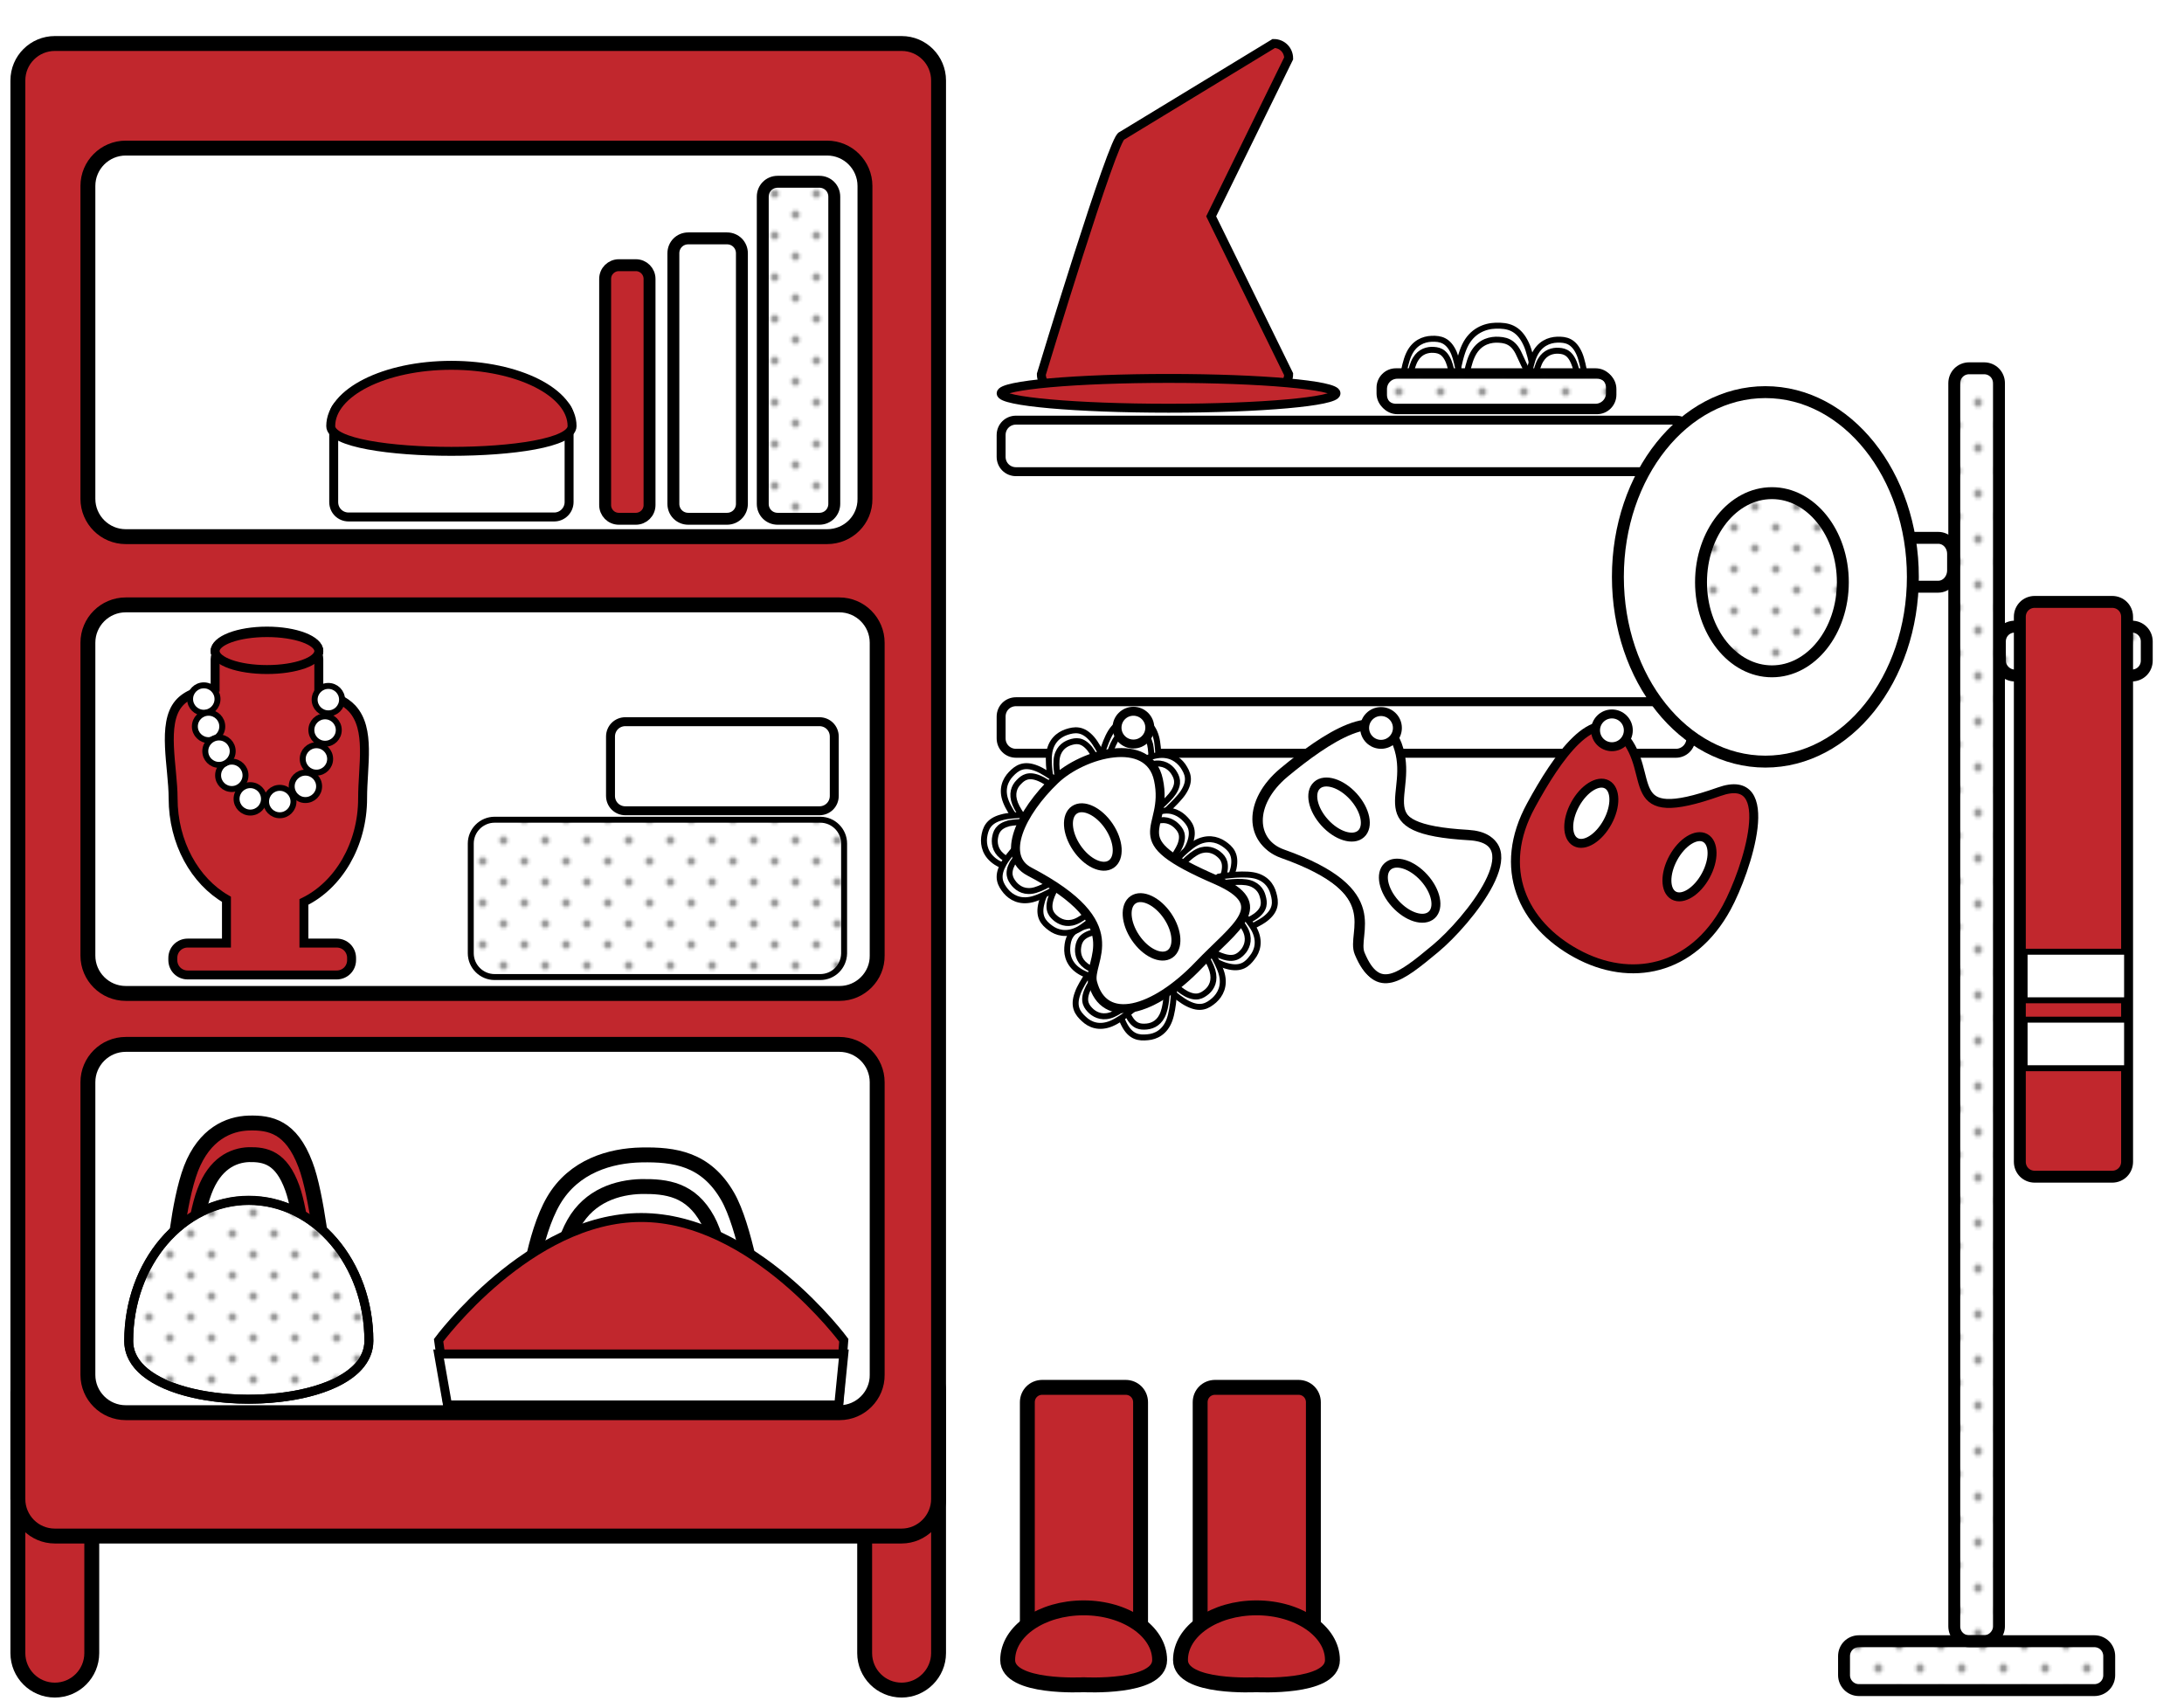<?xml version="1.0" encoding="utf-8"?>
<!-- Generator: Adobe Illustrator 21.0.2, SVG Export Plug-In . SVG Version: 6.00 Build 0)  -->
<svg version="1.1" id="Layer_1" onload="animate" xmlns="http://www.w3.org/2000/svg" xmlns:xlink="http://www.w3.org/1999/xlink"
	 x="0px" y="0px" viewBox="0 0 733 571" style="enable-background:new 0 0 733 571;" xml:space="preserve">
<style type="text/css">
	.st0{fill:none;}
	.st1{fill:#999999;}
	.st2{fill:#C1272D;stroke:#000000;stroke-width:5;stroke-miterlimit:10;}
	.st3{fill:#FFFFFF;stroke:#000000;stroke-width:5;stroke-miterlimit:10;}
	.st4{fill:url(#SVGID_7_);stroke:#000000;stroke-width:4;stroke-miterlimit:10;}
	.st5{fill:#FFFFFF;stroke:#000000;stroke-width:4;stroke-miterlimit:10;}
	.st6{fill:#C1272D;stroke:#000000;stroke-width:4;stroke-miterlimit:10;}
	.st7{fill:#FFFFFF;stroke:#000000;stroke-width:3;stroke-miterlimit:10;}
	.st8{fill:#C1272D;stroke:#000000;stroke-width:3;stroke-miterlimit:10;}
	.st9{fill:url(#SVGID_8_);stroke:#000000;stroke-width:3;stroke-miterlimit:10;}
	.st10{fill:#FFFFFF;stroke:#000000;stroke-width:2;stroke-linecap:round;stroke-linejoin:round;stroke-miterlimit:10;}
	.st11{fill:#FFFFFF;stroke:#000000;stroke-width:2;stroke-miterlimit:10;}
	.st12{fill:url(#SVGID_9_);stroke:#000000;stroke-width:2;stroke-miterlimit:10;}
	.st13{fill:none;stroke:#000000;stroke-width:3;stroke-miterlimit:10;}
	.st14{fill:#C1272D;stroke:#000000;stroke-width:5;stroke-linecap:round;stroke-linejoin:round;stroke-miterlimit:10;}
	.st15{fill:#FFFFFF;stroke:#000000;stroke-width:5;stroke-linecap:round;stroke-linejoin:round;stroke-miterlimit:10;}
	.st16{fill:url(#SVGID_10_);stroke:#000000;stroke-width:3;stroke-miterlimit:10;}
	.st17{fill:url(#SVGID_11_);stroke:#000000;stroke-width:3;stroke-miterlimit:10;}
	.st18{fill:url(#SVGID_12_);stroke:#000000;stroke-width:4;stroke-miterlimit:10;}
	.st19{fill:url(#SVGID_13_);stroke:#000000;stroke-width:4;stroke-miterlimit:10;}
	.st20{fill:url(#SVGID_14_);stroke:#000000;stroke-width:4;stroke-miterlimit:10;}
	.st21{fill:url(#SVGID_15_);stroke:#000000;stroke-width:4;stroke-miterlimit:10;}
</style>
<pattern  y="571" width="14" height="14" patternUnits="userSpaceOnUse" id="New_Pattern_Swatch_44" viewBox="0 -14 14 14" style="overflow:visible;">
	<g>
		<rect y="-14" class="st0" width="14" height="14"/>
		<g>
			<rect y="-14" class="st0" width="14" height="14"/>
			<circle class="st1" cx="7" cy="-7" r="1.4"/>
			<path class="st1" d="M14-1.4V0h-1.4C12.6-0.8,13.2-1.4,14-1.4z"/>
			<path class="st1" d="M1.4,0H0v-1.4l0,0C0.8-1.4,1.4-0.8,1.4,0z"/>
			<path class="st1" d="M14-12.6c-0.8,0-1.4-0.6-1.4-1.4H14V-12.6z"/>
			<path class="st1" d="M0-12.6L0-12.6V-14h1.4C1.4-13.2,0.8-12.6,0-12.6z"/>
		</g>
	</g>
</pattern>
<pattern  y="571" width="14" height="14" patternUnits="userSpaceOnUse" id="SVGID_1_" viewBox="0 -14 14 14" style="overflow:visible;">
	<g>
		<rect y="-14" class="st0" width="14" height="14"/>
		<g>
			<rect y="-14" class="st0" width="14" height="14"/>
			<circle class="st1" cx="7" cy="-7" r="1.4"/>
			<path class="st1" d="M14-1.4V0h-1.4C12.6-0.8,13.2-1.4,14-1.4z"/>
			<path class="st1" d="M1.4,0H0v-1.4l0,0C0.8-1.4,1.4-0.8,1.4,0z"/>
			<path class="st1" d="M14-12.6c-0.8,0-1.4-0.6-1.4-1.4H14V-12.6z"/>
			<path class="st1" d="M0-12.6L0-12.6V-14h1.4C1.4-13.2,0.8-12.6,0-12.6z"/>
		</g>
	</g>
</pattern>
<pattern  y="571" width="14" height="14" patternUnits="userSpaceOnUse" id="SVGID_2_" viewBox="0 -14 14 14" style="overflow:visible;">
	<g>
		<rect y="-14" class="st0" width="14" height="14"/>
		<g>
			<rect y="-14" class="st0" width="14" height="14"/>
			<circle class="st1" cx="7" cy="-7" r="1.4"/>
			<path class="st1" d="M14-1.4V0h-1.4C12.6-0.8,13.2-1.4,14-1.4z"/>
			<path class="st1" d="M1.4,0H0v-1.4l0,0C0.8-1.4,1.4-0.8,1.4,0z"/>
			<path class="st1" d="M14-12.6c-0.8,0-1.4-0.6-1.4-1.4H14V-12.6z"/>
			<path class="st1" d="M0-12.6L0-12.6V-14h1.4C1.4-13.2,0.8-12.6,0-12.6z"/>
		</g>
	</g>
</pattern>
<pattern  y="571" width="14" height="14" patternUnits="userSpaceOnUse" id="SVGID_3_" viewBox="0 -14 14 14" style="overflow:visible;">
	<g>
		<rect y="-14" class="st0" width="14" height="14"/>
		<g>
			<rect y="-14" class="st0" width="14" height="14"/>
			<circle class="st1" cx="7" cy="-7" r="1.4"/>
			<path class="st1" d="M14-1.4V0h-1.4C12.6-0.8,13.2-1.4,14-1.4z"/>
			<path class="st1" d="M1.4,0H0v-1.4l0,0C0.8-1.4,1.4-0.8,1.4,0z"/>
			<path class="st1" d="M14-12.6c-0.8,0-1.4-0.6-1.4-1.4H14V-12.6z"/>
			<path class="st1" d="M0-12.6L0-12.6V-14h1.4C1.4-13.2,0.8-12.6,0-12.6z"/>
		</g>
	</g>
</pattern>
<pattern  y="571" width="14" height="14" patternUnits="userSpaceOnUse" id="SVGID_4_" viewBox="0 -14 14 14" style="overflow:visible;">
	<g>
		<rect y="-14" class="st0" width="14" height="14"/>
		<g>
			<rect y="-14" class="st0" width="14" height="14"/>
			<circle class="st1" cx="7" cy="-7" r="1.4"/>
			<path class="st1" d="M14-1.4V0h-1.4C12.6-0.8,13.2-1.4,14-1.4z"/>
			<path class="st1" d="M1.4,0H0v-1.4l0,0C0.8-1.4,1.4-0.8,1.4,0z"/>
			<path class="st1" d="M14-12.6c-0.8,0-1.4-0.6-1.4-1.4H14V-12.6z"/>
			<path class="st1" d="M0-12.6L0-12.6V-14h1.4C1.4-13.2,0.8-12.6,0-12.6z"/>
		</g>
	</g>
</pattern>
<pattern  y="571" width="14" height="14" patternUnits="userSpaceOnUse" id="SVGID_5_" viewBox="0 -14 14 14" style="overflow:visible;">
	<g>
		<rect y="-14" class="st0" width="14" height="14"/>
		<g>
			<rect y="-14" class="st0" width="14" height="14"/>
			<circle class="st1" cx="7" cy="-7" r="1.4"/>
			<path class="st1" d="M14-1.4V0h-1.4C12.6-0.8,13.2-1.4,14-1.4z"/>
			<path class="st1" d="M1.4,0H0v-1.4l0,0C0.8-1.4,1.4-0.8,1.4,0z"/>
			<path class="st1" d="M14-12.6c-0.8,0-1.4-0.6-1.4-1.4H14V-12.6z"/>
			<path class="st1" d="M0-12.6L0-12.6V-14h1.4C1.4-13.2,0.8-12.6,0-12.6z"/>
		</g>
	</g>
</pattern>
<pattern  y="571" width="14" height="14" patternUnits="userSpaceOnUse" id="SVGID_6_" viewBox="0 -14 14 14" style="overflow:visible;">
	<g>
		<rect y="-14" class="st0" width="14" height="14"/>
		<g>
			<rect y="-14" class="st0" width="14" height="14"/>
			<circle class="st1" cx="7" cy="-7" r="1.4"/>
			<path class="st1" d="M14-1.4V0h-1.4C12.6-0.8,13.2-1.4,14-1.4z"/>
			<path class="st1" d="M1.4,0H0v-1.4l0,0C0.8-1.4,1.4-0.8,1.4,0z"/>
			<path class="st1" d="M14-12.6c-0.8,0-1.4-0.6-1.4-1.4H14V-12.6z"/>
			<path class="st1" d="M0-12.6L0-12.6V-14h1.4C1.4-13.2,0.8-12.6,0-12.6z"/>
		</g>
	</g>
</pattern>
<g id="Layer_4">
	<path class="st2" d="M302.6,567.2L302.6,567.2c-6.9,0-12.4-5.6-12.4-12.4V467c0-6.9,5.6-12.4,12.4-12.4l0,0
		c6.9,0,12.4,5.6,12.4,12.4v87.8C315,561.6,309.4,567.2,302.6,567.2z"/>
	<path class="st2" d="M18.4,567.2L18.4,567.2c-6.9,0-12.4-5.6-12.4-12.4V467c0-6.9,5.6-12.4,12.4-12.4l0,0c6.9,0,12.4,5.6,12.4,12.4
		v87.8C30.8,561.6,25.3,567.2,18.4,567.2z"/>
	<path class="st2" d="M302.6,515.5H18.4c-6.9,0-12.4-5.6-12.4-12.4V27c0-6.9,5.6-12.4,12.4-12.4h284.2c6.9,0,12.4,5.6,12.4,12.4
		v476.1C315,509.9,309.4,515.5,302.6,515.5z"/>
	<path class="st3" d="M281.8,474.1H42.2c-7,0-12.7-5.7-12.7-12.7v-98.2c0-7,5.7-12.7,12.7-12.7h239.5c7,0,12.7,5.7,12.7,12.7v98.2
		C294.5,468.3,288.8,474.1,281.8,474.1z"/>
	<path class="st3" d="M281.8,333.4H42.2c-7,0-12.7-5.7-12.7-12.7v-105c0-7,5.7-12.7,12.7-12.7h239.5c7,0,12.7,5.7,12.7,12.7v105
		C294.5,327.6,288.8,333.4,281.8,333.4z"/>
	<path class="st3" d="M277.6,180.1H42.2c-7,0-12.7-5.7-12.7-12.7v-105c0-7,5.7-12.7,12.7-12.7h235.4c7,0,12.7,5.7,12.7,12.7v105
		C290.4,174.4,284.7,180.1,277.6,180.1z"/>
	<g>
		<path class="st2" d="M377.8,560h-28c-2.8,0-5-2.2-5-5v-84.4c0-2.8,2.2-5,5-5h28c2.8,0,5,2.2,5,5V555
			C382.8,557.7,380.5,560,377.8,560z"/>
		<path class="st2" d="M389.2,557.1c0,9.7-25.5,8.3-25.5,8.3s-25.5,1.4-25.5-8.3s11.4-17.5,25.5-17.5S389.2,547.5,389.2,557.1z"/>
	</g>
	<g>
		<path class="st2" d="M435.8,560h-28c-2.8,0-5-2.2-5-5v-84.4c0-2.8,2.2-5,5-5h28c2.8,0,5,2.2,5,5V555
			C440.8,557.7,438.5,560,435.8,560z"/>
		<path class="st2" d="M447.2,557.1c0,9.7-25.5,8.3-25.5,8.3s-25.5,1.4-25.5-8.3s11.4-17.5,25.5-17.5S447.2,547.5,447.2,557.1z"/>
	</g>
	<pattern  id="SVGID_7_" xlink:href="#New_Pattern_Swatch_44" patternTransform="matrix(1 0 0 -1 -188 -16374)">
	</pattern>
	<path class="st4" d="M275,174.1h-14c-2.8,0-5-2.2-5-5V66c0-2.8,2.2-5,5-5h14c2.8,0,5,2.2,5,5v103.1
		C280,171.9,277.8,174.1,275,174.1z"/>
	<path class="st5" d="M244,174.1h-13c-2.8,0-5-2.2-5-5V85c0-2.8,2.2-5,5-5h13c2.8,0,5,2.2,5,5v84.1C249,171.9,246.8,174.1,244,174.1
		z"/>
	<path class="st6" d="M213.4,174.1h-5.7c-2.6,0-4.6-2.1-4.6-4.6V93.6c0-2.6,2.1-4.6,4.6-4.6h5.7c2.6,0,4.6,2.1,4.6,4.6v75.9
		C218,172.1,215.9,174.1,213.4,174.1z"/>
	<path class="st7" d="M186,173.5h-69c-2.8,0-5-2.2-5-5v-28.8c0-2.8,2.2-5,5-5h69c2.8,0,5,2.2,5,5v28.8
		C191,171.2,188.8,173.5,186,173.5z"/>
	<path class="st8" d="M192,143c0,11.3-81,11.3-81,0s18.1-20.4,40.5-20.4S192,131.7,192,143z"/>
	<g>
		<path class="st7" d="M562.5,252.8H341c-2.8,0-5-2.2-5-5v-7.3c0-2.8,2.2-5,5-5h221.5c2.8,0,5,2.2,5,5v7.3
			C567.5,250.6,565.2,252.8,562.5,252.8z"/>
		<g>
			<path class="st8" d="M579.5,304.6c-11.6,21.3-32.3,25.3-50.4,15.4c-18-9.8-26.9-28.5-15.2-49.8c8.6-15.8,21.2-34.3,30.9-23.2
				c11.4,13-1.4,30.6,32.2,18.7C597.2,258.5,586.3,292.1,579.5,304.6z"/>
			<ellipse transform="matrix(0.479 -0.878 0.878 0.479 38.597 611.017)" class="st7" cx="534" cy="273" rx="11" ry="6.2"/>
			<ellipse transform="matrix(0.479 -0.878 0.878 0.479 39.94 649.324)" class="st7" cx="567" cy="291" rx="11" ry="6.2"/>
		</g>
		<g>
			
				<pattern  id="SVGID_8_" xlink:href="#SVGID_1_" patternTransform="matrix(0.853 0.521 0.521 -0.853 -1506.476 -13958.865)">
			</pattern>
			<path class="st9" d="M481.2,317.9c-11.8,9.8-19.3,15.8-25.1,1.9c-3-7,10.3-20.9-26.2-33.8c-10.4-3.7-11.4-16.8,0.8-27
				c13.9-11.5,32.4-24,37.8-9.6c6.3,16.9-12.2,28.5,24.2,30.6C514.4,281.4,492.2,308.8,481.2,317.9z"/>
			<path class="st7" d="M481.7,318.4c-11.8,9.8-19.3,15.8-25.1,1.9c-3-7,10.3-20.9-26.2-33.8c-10.4-3.7-11.4-16.8,0.8-27
				c13.9-11.5,32.4-24,37.8-9.6c6.3,16.9-12.2,28.5,24.2,30.6C514.9,281.8,492.7,309.3,481.7,318.4z"/>
			
				<ellipse transform="matrix(0.741 -0.672 0.672 0.741 -78.034 395.372)" class="st7" cx="472.9" cy="298.7" rx="6.5" ry="11"/>
			
				<ellipse transform="matrix(0.741 -0.672 0.672 0.741 -65.889 372.37)" class="st7" cx="449.2" cy="271.5" rx="6.5" ry="11"/>
		</g>
		<circle class="st7" cx="541" cy="245.1" r="5.5"/>
		<circle class="st7" cx="463.5" cy="244.3" r="5.5"/>
		<g>
			<g>
				<path class="st10" d="M388.8,259.4l-19.9-3c0,0,1.6-7,3.9-10.7s5.7-4.5,8.4-4.2c2.9,0.4,5.5,1.2,6.8,5.8
					C389.1,251,388.8,259.4,388.8,259.4z"/>
				<path class="st10" d="M386.5,259.5l-15.3-2.3c0,0,1.3-5.7,3.1-8.7c1.8-3,4.4-3.7,6.5-3.4c2.2,0.3,4.2,0.9,5.2,4.7
					C386.7,252.8,386.5,259.5,386.5,259.5z"/>
			</g>
			<g>
				<path class="st10" d="M372.4,258.6l-19.2,5.9c0,0-1.6-7-1.1-11.4s3.2-6.5,5.8-7.4c2.7-0.9,5.5-1.3,8.6,2.3
					C369,250.9,372.4,258.6,372.4,258.6z"/>
				<path class="st10" d="M370.4,259.8l-14.8,4.5c0,0-1.3-5.7-1-9.2c0.3-3.5,2.4-5.2,4.4-5.9c2.1-0.7,4.2-1,6.7,2
					C367.6,253.6,370.4,259.8,370.4,259.8z"/>
			</g>
			<g>
				<path class="st10" d="M358.2,264.6l-14.4,14c0,0-4.6-5.5-6.2-9.6s-0.2-7.2,1.7-9.2c2-2.1,4.3-3.7,8.7-1.9
					C351.6,259.3,358.2,264.6,358.2,264.6z"/>
				<path class="st10" d="M356.9,266.6l-11.1,10.8c0,0-3.8-4.4-5.1-7.7c-1.3-3.3-0.3-5.7,1.2-7.2c1.5-1.6,3.3-2.8,6.9-1.3
					C351.6,262.3,356.9,266.6,356.9,266.6z"/>
			</g>
			<g>
				<path class="st10" d="M348.3,273.5l-3.2,19.9c0,0-7-1.7-10.7-4c-3.7-2.4-4.4-5.7-4.1-8.4c0.4-2.8,1.3-5.5,5.9-6.7
					C339.9,273.2,348.3,273.5,348.3,273.5z"/>
				<path class="st10" d="M348.5,275.9l-2.5,15.3c0,0-5.7-1.3-8.7-3.2c-3-1.8-3.6-4.4-3.4-6.5c0.3-2.2,1-4.2,4.7-5.2
					C341.7,275.6,348.5,275.9,348.5,275.9z"/>
			</g>
			<g>
				<path class="st10" d="M388.6,274.6l-10.9-16.9c0,0,6.3-3.5,10.6-4.2c4.3-0.7,7.1,1.3,8.7,3.5c1.6,2.4,2.8,4.9,0.1,9
					C395,269.2,388.6,274.6,388.6,274.6z"/>
				<path class="st10" d="M386.8,272.9l-8.4-13c0,0,5.1-2.8,8.5-3.5c3.5-0.7,5.7,0.9,6.9,2.6c1.2,1.8,2.1,3.8,0,7
					C392.1,268.6,386.8,272.9,386.8,272.9z"/>
			</g>
			<g>
				<path class="st10" d="M392.8,293.3l-14.3-14.1c0,0,5.4-4.7,9.5-6.4c4.1-1.7,7.2-0.3,9.2,1.5c2.1,2,3.8,4.2,2.1,8.7
					C397.9,286.6,392.8,293.3,392.8,293.3z"/>
				<path class="st10" d="M390.7,292l-11-10.9c0,0,4.3-3.9,7.6-5.2c3.3-1.4,5.7-0.4,7.3,1c1.6,1.5,2.9,3.2,1.5,6.8
					C394.9,286.6,390.7,292,390.7,292z"/>
			</g>
			<g>
				<path class="st10" d="M409.1,302.6l-16.3-11.8c0,0,4.6-5.5,8.4-7.8c3.8-2.2,7.1-1.4,9.4,0.1c2.4,1.6,4.4,3.6,3.4,8.3
					C413.1,295.3,409.1,302.6,409.1,302.6z"/>
				<path class="st10" d="M406.9,301.7l-12.5-9.1c0,0,3.7-4.5,6.7-6.3c3-1.9,5.6-1.2,7.3-0.1c1.8,1.3,3.3,2.8,2.5,6.5
					C410.2,295.8,406.9,301.7,406.9,301.7z"/>
			</g>
			<g>
				<path class="st10" d="M413.8,313.7l-4.8-19.5c0,0,7.1-1.2,11.4-0.5s6.3,3.5,7,6.2c0.8,2.8,1,5.6-2.8,8.5
					C421.6,310.7,413.8,313.7,413.8,313.7z"/>
				<path class="st10" d="M412.7,311.6l-3.7-15c0,0,5.7-1,9.2-0.5s5.1,2.7,5.6,4.7c0.6,2.1,0.8,4.3-2.3,6.6
					C419.1,309.2,412.7,311.6,412.7,311.6z"/>
			</g>
			<g>
				<path class="st10" d="M401,318.8l12.7-15.6c0,0,5.2,4.9,7.3,8.8c2,3.9,1,7.2-0.7,9.3c-1.7,2.3-3.8,4.2-8.5,2.9
					C408.2,323.3,401,318.8,401,318.8z"/>
				<path class="st10" d="M402.1,316.7l9.8-12c0,0,4.3,4,5.9,7c1.7,3.1,0.9,5.6-0.3,7.3c-1.4,1.7-3,3.2-6.7,2.1
					C407.8,320.3,402.1,316.7,402.1,316.7z"/>
			</g>
			<g>
				<path class="st10" d="M389.1,329.3l15.6-12.7c0,0,4.1,5.9,5.3,10.1c1.2,4.2-0.5,7.2-2.5,9c-2.2,1.9-4.6,3.3-8.9,1.1
					C395.1,335.1,389.1,329.3,389.1,329.3z"/>
				<path class="st10" d="M390.5,327.4l12-9.8c0,0,3.4,4.7,4.4,8.1s-0.2,5.7-1.8,7.1c-1.7,1.4-3.5,2.5-7,0.7
					C395.4,332.1,390.5,327.4,390.5,327.4z"/>
			</g>
			<g>
				<path class="st10" d="M374,332.2l20.1-1.2c0,0-0.1,7.2-1.6,11.3c-1.5,4.1-4.6,5.6-7.3,5.8c-2.9,0.3-5.7,0-7.9-4.3
					C375.5,340.5,374,332.2,374,332.2z"/>
				<path class="st10" d="M376.3,331.6l15.4-0.9c0,0,0,5.8-1.2,9.1c-1.1,3.3-3.5,4.5-5.6,4.7c-2.2,0.2-4.3,0-6.1-3.5
					C377.5,338.2,376.3,331.6,376.3,331.6z"/>
			</g>
			<g>
				<path class="st10" d="M368,323l14.4,14c0,0-5.4,4.8-9.4,6.5c-4.1,1.7-7.2,0.4-9.2-1.5c-2.1-1.9-3.8-4.2-2.1-8.7
					C362.9,329.7,368,323,368,323z"/>
				<path class="st10" d="M370,324.3l11.1,10.8c0,0-4.3,3.9-7.5,5.3s-5.7,0.4-7.3-1c-1.6-1.5-2.9-3.2-1.5-6.8
					C365.9,329.7,370,324.3,370,324.3z"/>
			</g>
			<g>
				<path class="st10" d="M375.8,309.7l-2.2,20c0,0-7.1-1.3-10.9-3.5s-4.7-5.5-4.5-8.2c0.2-2.9,1-5.6,5.6-7
					C367.4,309.8,375.8,309.7,375.8,309.7z"/>
				<path class="st10" d="M376,312.1l-1.7,15.4c0,0-5.7-1-8.8-2.7c-3.1-1.7-3.8-4.2-3.7-6.3c0.2-2.2,0.8-4.3,4.5-5.4
					C369.2,312.2,376,312.1,376,312.1z"/>
			</g>
			<g>
				<path class="st10" d="M354.9,292.1l15.7,12.6c0,0-4.9,5.2-8.8,7.3c-3.9,2-7.2,1-9.3-0.6c-2.3-1.7-4.2-3.8-2.9-8.5
					C350.4,299.3,354.9,292.1,354.9,292.1z"/>
				<path class="st10" d="M357,293.2l12,9.7c0,0-3.9,4.3-7,5.9c-3.1,1.7-5.6,0.9-7.3-0.3c-1.7-1.3-3.2-2.9-2.1-6.7
					C353.4,298.9,357,293.2,357,293.2z"/>
			</g>
			<g>
				<path class="st10" d="M344.4,280.8l12.3,15.9c0,0-6,4-10.2,5.1c-4.3,1.1-7.2-0.7-8.9-2.7c-1.8-2.2-3.2-4.7-0.9-8.9
					C338.4,286.7,344.4,280.8,344.4,280.8z"/>
				<path class="st10" d="M346.2,282.3l9.5,12.2c0,0-4.8,3.2-8.2,4.2c-3.4,1-5.7-0.4-7.1-2c-1.4-1.7-2.4-3.6-0.6-7
					C341.4,287.1,346.2,282.3,346.2,282.3z"/>
			</g>
			<g>
				<path class="st7" d="M402.3,323.9c-14.9,15.6-31.8,20.5-35.6,5.8c-1.9-7.4,13.2-19.2-21.2-37.2c-9.8-5.1-2.9-19.8,8.6-30.8
					c9.4-9,31.5-15,34.7,0c3.8,17.6-13.8,19.3,19.6,33.7C427.4,303.8,414.6,311,402.3,323.9z"/>
				
					<ellipse transform="matrix(0.828 -0.561 0.561 0.828 -108.04 270.159)" class="st7" cx="386.4" cy="311.2" rx="6.5" ry="11"/>
				<ellipse transform="matrix(0.828 -0.561 0.561 0.828 -94.492 253.951)" class="st7" cx="366.7" cy="281" rx="6.5" ry="11"/>
			</g>
		</g>
		<circle class="st7" cx="380.4" cy="244.2" r="5.5"/>
	</g>
	<g>
		<g>
			<path class="st8" d="M121.7,267.9c0-11,2.8-23.2-3.5-30.1c-2.5-2.7-6.6-4.5-11.2-5.7v-10.9c0-0.5-0.1-1.1-0.3-1.5
				c0.2-0.4,0.3-0.8,0.3-1.2c0-3.7-7.8-6.7-17.4-6.7s-17.4,3-17.4,6.7c0,0.4,0.1,0.8,0.3,1.2c-0.2,0.5-0.3,1-0.3,1.5v9.6
				c-5,0.7-9.6,2.2-12.2,5.3c-5.8,6.8-1.9,21.4-1.9,31.8c0,14.9,7.3,27.8,17.9,33.9v14.7H63c-2.8,0-5,2.2-5,5v0.7c0,2.8,2.2,5,5,5
				h50c2.8,0,5-2.2,5-5v-0.7c0-2.8-2.2-5-5-5h-11v-13.8C113.5,297.1,121.7,283.6,121.7,267.9z"/>
			<ellipse class="st8" cx="89.6" cy="218.5" rx="17.4" ry="6.2"/>
		</g>
		<circle class="st11" cx="68.4" cy="234.6" r="4.6"/>
		<circle class="st11" cx="70" cy="243.8" r="4.6"/>
		<circle class="st11" cx="77.8" cy="260.2" r="4.6"/>
		<circle class="st11" cx="73.5" cy="252.1" r="4.6"/>
		<circle class="st11" cx="84" cy="268.1" r="4.6"/>
		<circle class="st11" cx="93.9" cy="269" r="4.6"/>
		<circle class="st11" cx="102.5" cy="263.9" r="4.6"/>
		<circle class="st11" cx="106.2" cy="254.7" r="4.6"/>
		<circle class="st11" cx="109.1" cy="245" r="4.6"/>
		<circle class="st11" cx="110.2" cy="234.8" r="4.6"/>
	</g>
	<pattern  id="SVGID_9_" xlink:href="#New_Pattern_Swatch_44" patternTransform="matrix(1 0 0 -1 -188 -16374)">
	</pattern>
	<path class="st12" d="M275.3,327.9H166c-4.4,0-8-3.6-8-8v-36.8c0-4.4,3.6-8,8-8h109.3c4.4,0,8,3.6,8,8V320
		C283.2,324.4,279.7,327.9,275.3,327.9z"/>
	<path class="st13" d="M275,272.1h-65.1c-2.8,0-5-2.2-5-5v-19.9c0-2.8,2.2-5,5-5H275c2.8,0,5,2.2,5,5v19.9
		C280,269.9,277.8,272.1,275,272.1z"/>
</g>
<g id="Layer_3">
	<g id="Purses">
		<g>
			<path class="st14" d="M108.8,424.9l-50.6-0.5c0,0,1.5-20.6,5.9-32.2c4.5-11.6,12.6-15.1,19.4-15.3c7.2-0.2,14.2,1.2,19,13.9
				C106.4,400.8,108.8,424.9,108.8,424.9z"/>
			<path class="st15" d="M102.9,426.4L64,425.9c0,0,1.1-16.7,4.6-26c3.5-9.4,9.6-12.2,14.9-12.4c5.5-0.1,10.9,0.9,14.6,11.2
				C101.1,406.9,102.9,426.4,102.9,426.4z"/>
		</g>
		<g id="Wig">
			<path class="st7" d="M123.8,450c0,26.1-80.6,26.1-80.6,0s18-47.2,40.3-47.2S123.8,423.9,123.8,450z"/>
			<pattern  id="SVGID_10_" xlink:href="#SVGID_2_" patternTransform="matrix(1 0 0 -1 -188 -16375)">
			</pattern>
			<path class="st16" d="M123.8,450c0,3.3-1.3,6.1-3.5,8.6c-12.6,14-56.3,14.6-71.7,1.9c-3.4-2.8-5.4-6.3-5.4-10.4
				c0-26.1,18-47.2,40.3-47.2S123.8,423.9,123.8,450z"/>
		</g>
		<g>
			<path class="st15" d="M253.8,435.6l-77-0.5c0,0,2.2-20.6,9-32.2s19.1-15.1,29.5-15.3c11-0.2,21.6,1.2,28.9,13.9
				C250,411.5,253.8,435.6,253.8,435.6z"/>
			<path class="st15" d="M244.8,437.1l-59.2-0.5c0,0,1.7-16.7,7-26c5.3-9.4,14.7-12.2,22.7-12.4c8.4-0.1,16.6,0.9,22.2,11.2
				C242,417.6,244.8,437.1,244.8,437.1z"/>
		</g>
		<path class="st8" d="M283.2,449.8l-1.7,21.2H150.2l-3-21.2c0,0,30.4-41.2,68-41.2S283.2,449.8,283.2,449.8z"/>
		<g>
			<polygon class="st7" points="283.2,454.4 281.5,471.5 150.2,471.5 147.2,454.4 			"/>
		</g>
		<g>
			<path class="st7" d="M562.5,158.3H341c-2.8,0-5-2.2-5-5V146c0-2.8,2.2-5,5-5h221.5c2.8,0,5,2.2,5,5v7.3
				C567.5,156.1,565.2,158.3,562.5,158.3z"/>
			<g>
				<path class="st8" d="M427.5,130.6h-73c-2.8,0-5-2.2-5-5c0,0,24.2-80,27-80l51-31c2.8,0,5,2.2,5,5l-26,53l26,53
					C432.5,128.3,430.2,130.6,427.5,130.6z"/>
				<ellipse class="st8" cx="392.2" cy="132" rx="56.2" ry="5"/>
			</g>
			<g>
				<path class="st10" d="M515.6,130.5l-27.2-0.2c0,0,0.8-9.1,3.2-14.2c2.4-5.1,6.8-6.7,10.4-6.8c3.9-0.1,7.6,0.5,10.2,6.1
					C514.3,119.8,515.6,130.5,515.6,130.5z"/>
				<path class="st10" d="M515.6,130.5l-24.1,0.5c0,0,0.6-7.4,2.5-11.5c1.9-4.2,5.2-5.4,8-5.5c3,0,5.9,0.4,7.9,5
					C511.4,122.5,515.6,130.5,515.6,130.5z"/>
			</g>
			<g>
				<path class="st10" d="M532.6,130.7l-20.1-0.2c0,0,0.6-7.2,2.4-11.2c1.8-4,5-5.2,7.7-5.3c2.9-0.1,5.6,0.4,7.5,4.8
					C531.6,122.3,532.6,130.7,532.6,130.7z"/>
				<path class="st10" d="M530.2,131.2l-15.5-0.2c0,0,0.4-5.8,1.8-9c1.4-3.3,3.8-4.2,5.9-4.3c2.2,0,4.3,0.3,5.8,3.9
					C529.5,124.4,530.2,131.2,530.2,131.2z"/>
			</g>
			<g>
				<path class="st10" d="M490.5,130.4l-20.1-0.2c0,0,0.6-7.2,2.4-11.2s5-5.2,7.7-5.3c2.9-0.1,5.6,0.4,7.5,4.8
					C489.5,122.1,490.5,130.4,490.5,130.4z"/>
				<path class="st10" d="M488.2,130.9l-15.5-0.2c0,0,0.4-5.8,1.8-9c1.4-3.3,3.8-4.2,5.9-4.3c2.2,0,4.3,0.3,5.8,3.9
					C487.4,124.2,488.2,130.9,488.2,130.9z"/>
			</g>
			<path class="st7" d="M536,137.5h-67c-2.8,0-5-2.2-5-5v-1.9c0-2.8,2.2-5,5-5h67c2.8,0,5,2.2,5,5v1.9
				C541,135.2,538.8,137.5,536,137.5z"/>
			<pattern  id="SVGID_11_" xlink:href="#SVGID_3_" patternTransform="matrix(1 0 0 -1 -188.527 -16363.551)">
			</pattern>
			<path class="st17" d="M535.5,137h-67c-2.8,0-5-2.2-5-5v-1.9c0-2.7,2.2-5,5-5h67c2.8,0,5,2.2,5,5v1.9
				C540.5,134.8,538.2,137,535.5,137z"/>
		</g>
	</g>
	<g id="Coat_Rack">
		<pattern  id="SVGID_12_" xlink:href="#SVGID_4_" patternTransform="matrix(1 0 0 -1.093 -197.125 -17794.549)">
		</pattern>
		<path class="st18" d="M665.9,550.8h-5c-2.8,0-5-2.2-5-5V128.6c0-2.8,2.2-5,5-5h5c2.8,0,5,2.2,5,5v417.2
			C670.9,548.5,668.6,550.8,665.9,550.8z"/>
		
			<pattern  id="SVGID_13_" xlink:href="#SVGID_5_" patternTransform="matrix(6.123234e-17 1.093 1 -6.690687e-17 -13772.611 -771.355)">
		</pattern>
		<path class="st19" d="M618.9,562.2v-6.4c0-2.8,2.2-5,5-5h79c2.8,0,5,2.2,5,5v6.4c0,2.8-2.2,5-5,5h-79
			C621.1,567.2,618.9,564.9,618.9,562.2z"/>
		
			<pattern  id="SVGID_14_" xlink:href="#SVGID_6_" patternTransform="matrix(6.123234e-17 1.093 0.873 -5.840918e-17 -13997.364 -765.497)">
		</pattern>
		<path class="st20" d="M671.2,221.7v-6.4c0-2.8,2.2-5,5-5h39.3c2.8,0,5,2.2,5,5v6.4c0,2.8-2.2,5-5,5h-39.3
			C673.5,226.7,671.2,224.4,671.2,221.7z"/>
		<path class="st5" d="M650.5,180.5h-40.3v-36.6c0-3-2.2-5.5-5-5.5h-2.7c-2.8,0-5,2.5-5,5.5v47.6c0,3,2.2,5.5,5,5.5h2.7
			c0.3,0,0.5,0,0.8-0.1h44.5c2.8,0,5-2.5,5-5.5v-5.5C655.5,182.9,653.3,180.5,650.5,180.5z"/>
		<path class="st6" d="M708.9,394.9h-26c-2.8,0-5-2.2-5-5V207c0-2.8,2.2-5,5-5h26c2.8,0,5,2.2,5,5v182.9
			C713.9,392.7,711.7,394.9,708.9,394.9z"/>
	</g>
	<g>
		<ellipse class="st5" cx="592.5" cy="193.6" rx="49.5" ry="62"/>
		<pattern  id="SVGID_15_" xlink:href="#New_Pattern_Swatch_44" patternTransform="matrix(1 0 0 -1 -188 -16374)">
		</pattern>
		<ellipse class="st21" cx="594.7" cy="195.4" rx="23.8" ry="29.9"/>
	</g>
	<rect x="679.5" y="342.2" class="st11" width="34.4" height="16.3"/>
	<rect x="679.5" y="319.4" class="st11" width="34.4" height="16.3"/>
</g>
</svg>
